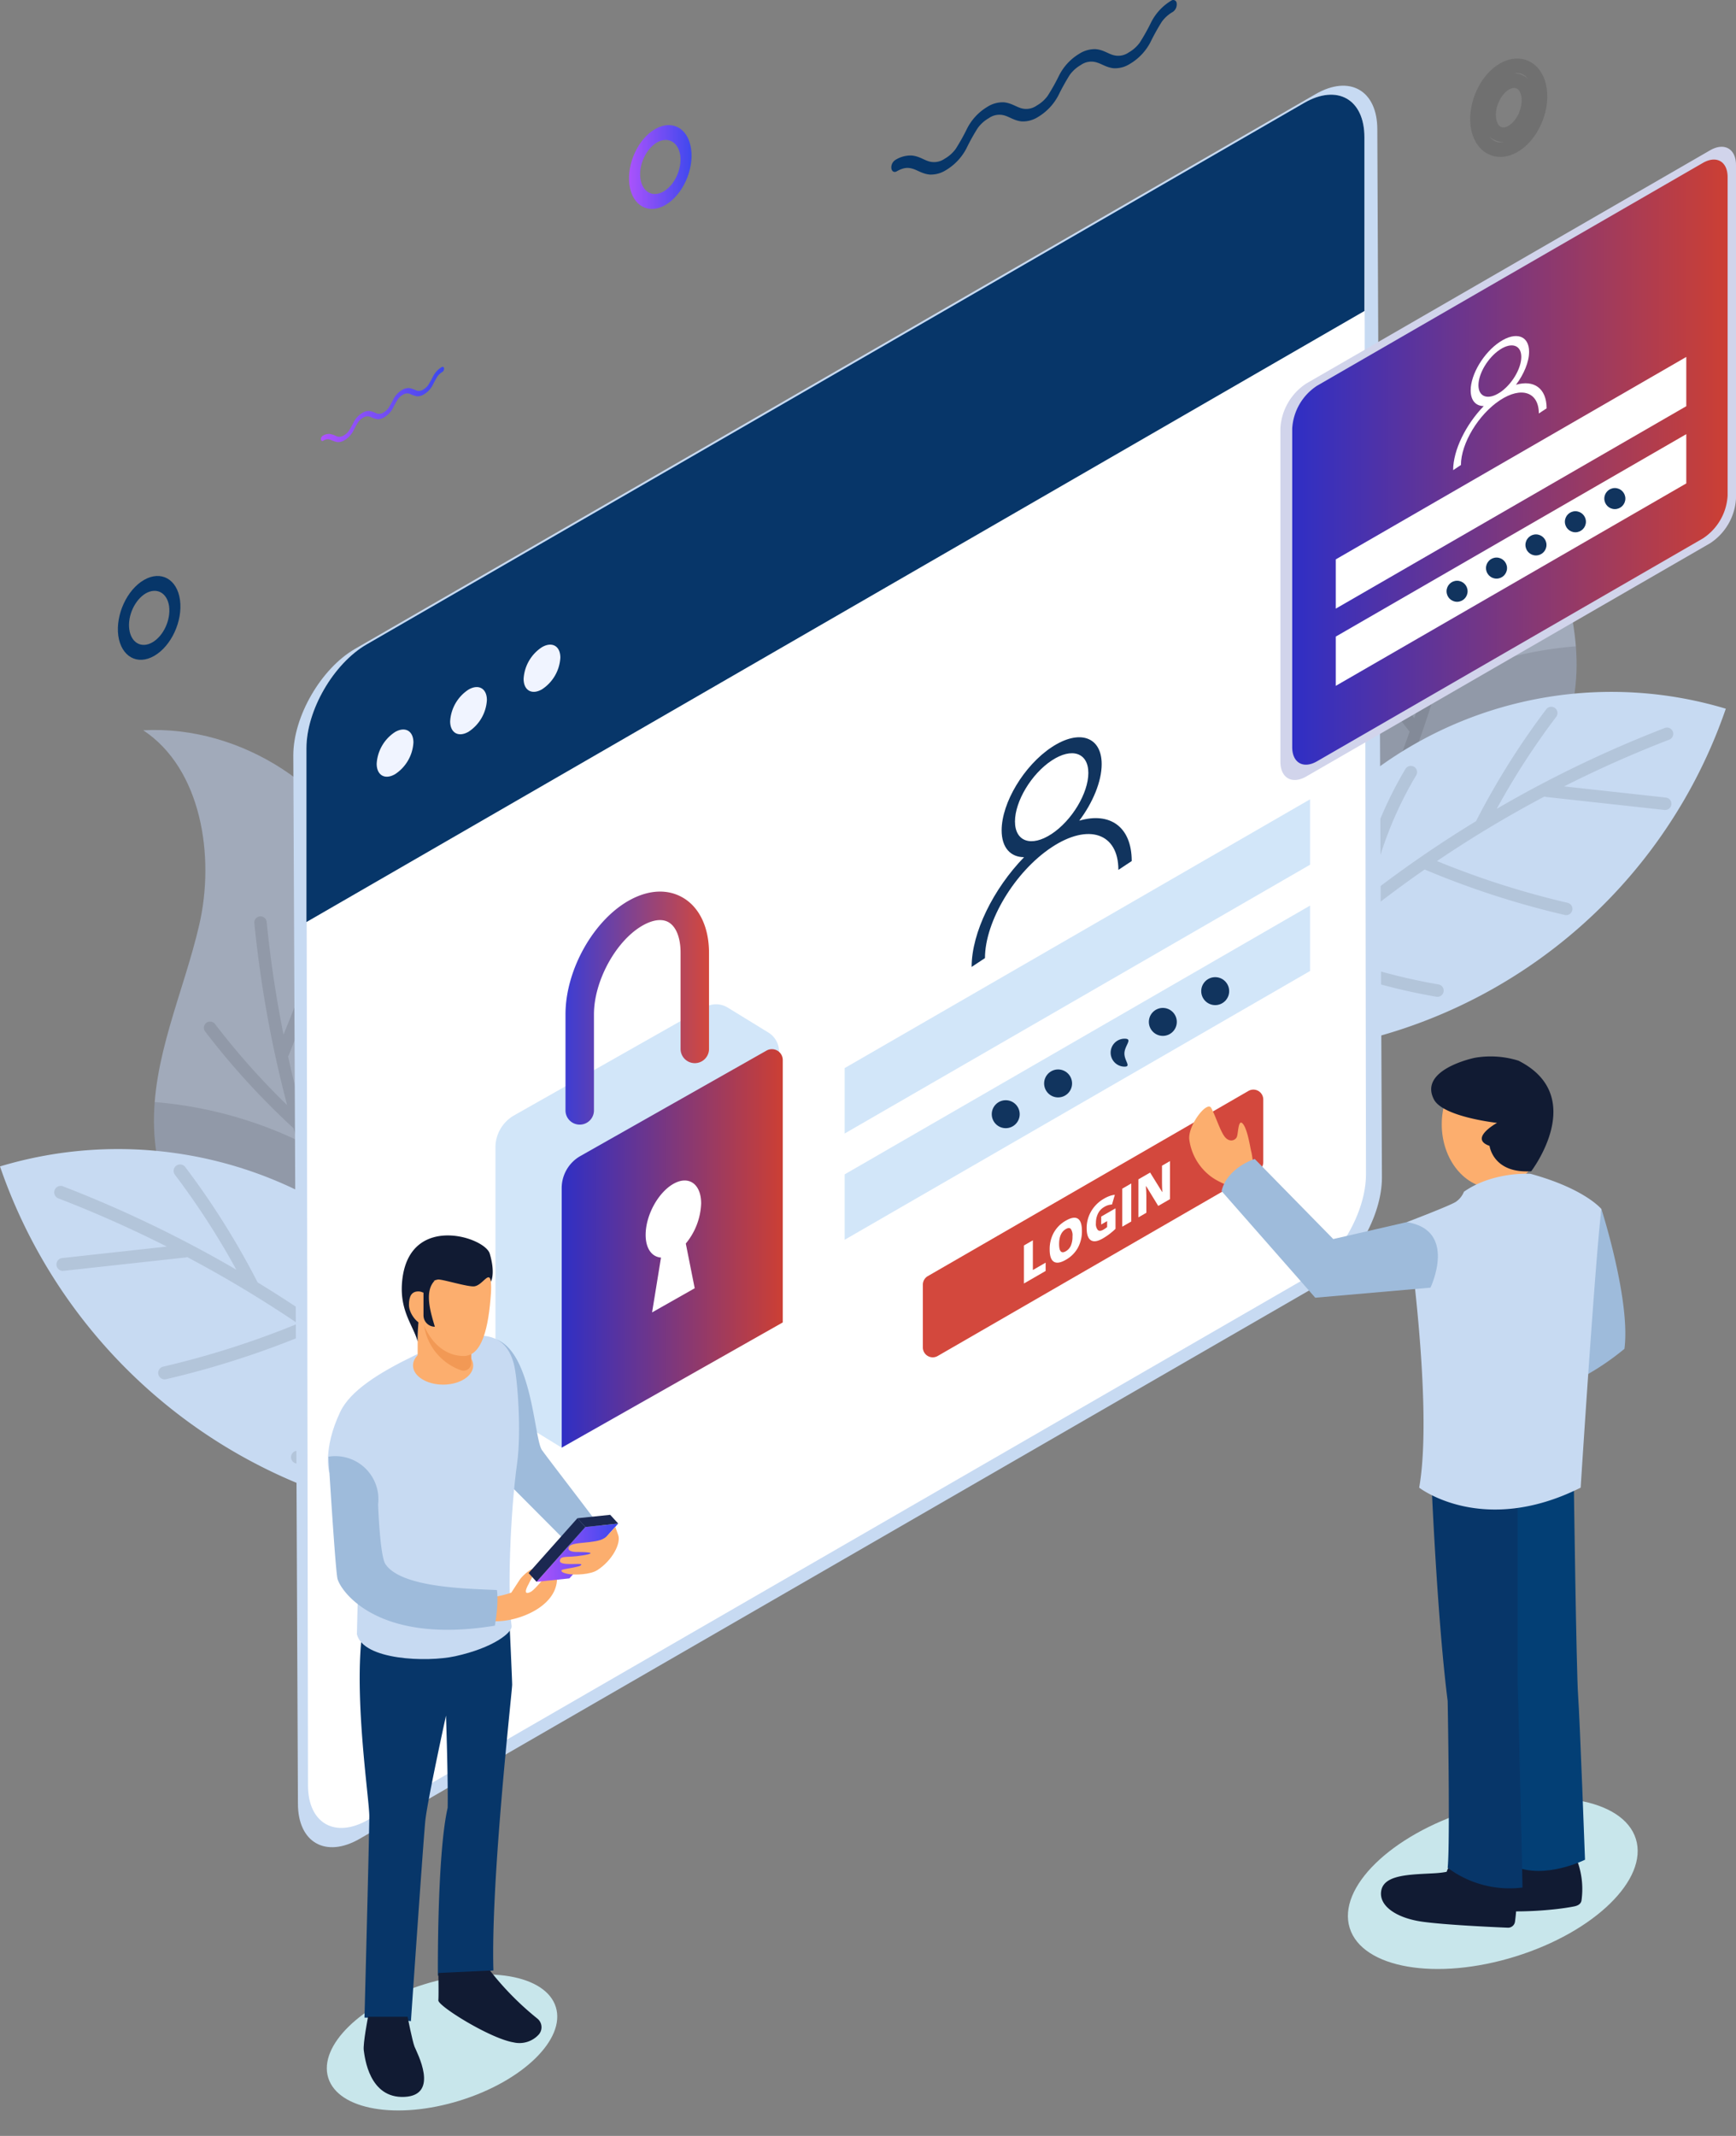 <svg xmlns="http://www.w3.org/2000/svg" xmlns:xlink="http://www.w3.org/1999/xlink" width="476.231" height="585.738" viewBox="0 0 476.231 585.738">
  <rect x="0" y="0" width="476.231" height="585.738" fill="#808080" stroke="none"/>
  <defs>
    <linearGradient id="linear-gradient" y1="0.5" x2="1" y2="0.5" gradientUnits="objectBoundingBox">
      <stop offset="0" stop-color="#2f2fc5"/>
      <stop offset="1" stop-color="#cc3f34"/>
    </linearGradient>
    <linearGradient id="linear-gradient-2" y1="0.5" x2="1" y2="0.5" gradientUnits="objectBoundingBox">
      <stop offset="0" stop-color="#3d3dd3"/>
      <stop offset="1" stop-color="#d3483d"/>
    </linearGradient>
    <linearGradient id="linear-gradient-4" y1="0.5" x2="1" y2="0.5" gradientUnits="objectBoundingBox">
      <stop offset="0" stop-color="#ae53fc"/>
      <stop offset="1" stop-color="#3b48ed"/>
    </linearGradient>
  </defs>
  <g id="Group_479" data-name="Group 479" transform="translate(-295.745 -438.518)">
    <g id="Group_447" data-name="Group 447" transform="translate(607.39 516.821)">
      <path id="Path_685" data-name="Path 685" d="M1109.181,839.14c-15.333-20.306-15.038-50.958.682-70.966,10.673-13.585,27.185-22.19,35.921-37.093,8.963-15.29,8.113-34.387,14.392-50.961,9.255-24.428,35.308-41.395,61.393-39.981-15.516,10.251-19.085,33.548-14.907,51.669s12.706,35.642,12.028,54.226c-.656,17.979-10.074,34.742-22.51,47.744s-27.789,22.773-42.98,32.412c-7.014,4.451-14.18,8.968-22.232,11.01S1114.187,845.77,1109.181,839.14Z" transform="translate(-1097.874 -640.057)" fill="#c7dafb" opacity="0.47"/>
      <path id="Path_686" data-name="Path 686" d="M1182.875,923.266a310.31,310.31,0,0,0,28.469-46.62,1.63,1.63,0,0,0,.261-.528q3.844-7.789,7.251-15.774a102.117,102.117,0,0,0,31.167-22.231,1.671,1.671,0,0,0-.057-2.329,1.647,1.647,0,0,0-2.329.057,98.889,98.889,0,0,1-26.881,19.934,310.739,310.739,0,0,0,11.026-31.979,1.646,1.646,0,0,0,.2-.155,200.43,200.43,0,0,0,23.294-25.536,1.647,1.647,0,0,0-2.617-2,197.2,197.2,0,0,1-19.215,21.608,310.268,310.268,0,0,0,8.726-48.434,1.647,1.647,0,1,0-3.278-.324q-1.5,15.159-4.488,30.037l-9.969-25.024a1.647,1.647,0,1,0-3.06,1.219l11.613,29.148a1.642,1.642,0,0,0,.22.378,307.4,307.4,0,0,1-8.846,31.865,224.574,224.574,0,0,1-19.805-30.287,1.647,1.647,0,1,0-2.895,1.574,227.9,227.9,0,0,0,21.423,32.446q-3.166,9.033-6.888,17.857a1.644,1.644,0,0,0-.316.749q-2.927,6.884-6.188,13.623a152.835,152.835,0,0,1-16.8-27.656,1.647,1.647,0,1,0-2.982,1.4,156.152,156.152,0,0,0,18.158,29.547,307.073,307.073,0,0,1-27.845,45.476,1.648,1.648,0,0,0,.156,2.141,1.564,1.564,0,0,0,.19.163A1.646,1.646,0,0,0,1182.875,923.266Z" transform="translate(-1148.033 -717.967)" opacity="0.1"/>
      <path id="Path_687" data-name="Path 687" d="M1249.964,901.747a61.233,61.233,0,0,0-.161-7.04,109.065,109.065,0,0,0-62.977,26.592c-23.229,20.306-37.17,46.049-37.806,76.127,4.12-.892,8.774-3.386,13.222-4.513,8.052-2.041,15.218-6.559,22.232-11.01,15.19-9.639,30.545-19.411,42.98-32.412S1249.307,919.726,1249.964,901.747Z" transform="translate(-1129.149 -795.77)" opacity="0.1"/>
      <g id="Group_446" data-name="Group 446" transform="translate(6.853 111.43)">
        <path id="Path_688" data-name="Path 688" d="M1152.931,1026.273a140.673,140.673,0,0,0,140.4-94.793,108.988,108.988,0,0,0-94.164,15.289C1171.8,966.05,1154.634,992.838,1152.931,1026.273Z" transform="translate(-1138.393 -926.862)" fill="#c7daf2"/>
        <path id="Path_689" data-name="Path 689" d="M1115.876,1045.293a322.568,322.568,0,0,1,38.815-41.44,1.686,1.686,0,0,1,.456-.408q6.738-6.009,13.793-11.636a106.149,106.149,0,0,1,13.633-37.384,1.737,1.737,0,0,1,2.349-.588,1.712,1.712,0,0,1,.588,2.349,102.792,102.792,0,0,0-12.521,32.454,323.016,323.016,0,0,1,28.981-19.909,1.727,1.727,0,0,1,.1-.248,208.32,208.32,0,0,1,19.126-30.413,1.712,1.712,0,1,1,2.73,2.067,204.96,204.96,0,0,0-16.322,25.238,322.56,322.56,0,0,1,46.1-22.165,1.712,1.712,0,0,1,1.234,3.195q-14.772,5.7-28.848,12.82l27.832,3.052a1.712,1.712,0,1,1-.374,3.4l-32.419-3.556a1.68,1.68,0,0,1-.439-.116,319.412,319.412,0,0,0-29.47,17.694,233.429,233.429,0,0,0,35.831,11.447,1.712,1.712,0,0,1-.774,3.336,236.821,236.821,0,0,1-38.442-12.469q-8.172,5.676-15.98,11.85a1.712,1.712,0,0,1-.662.523q-6.086,4.84-11.933,9.974a158.851,158.851,0,0,0,32.363,9.169,1.712,1.712,0,1,1-.577,3.375,162.279,162.279,0,0,1-34.633-10,319.186,319.186,0,0,0-37.841,40.5,1.712,1.712,0,0,1-2.187.437,1.646,1.646,0,0,1-.216-.145A1.712,1.712,0,0,1,1115.876,1045.293Z" transform="translate(-1115.512 -933.3)" opacity="0.1"/>
      </g>
    </g>
    <g id="Group_449" data-name="Group 449" transform="translate(295.745 638.704)">
      <path id="Path_690" data-name="Path 690" d="M512.794,1159.092c15.813-20.942,15.51-52.556-.7-73.191-11.008-14.01-28.037-22.885-37.048-38.257-9.244-15.77-8.367-35.465-14.843-52.559-9.545-25.194-36.415-42.693-63.318-41.235,16,10.573,19.684,34.6,15.374,53.289s-13.1,36.76-12.4,55.927c.677,18.543,10.39,35.832,23.215,49.241s28.661,23.487,44.328,33.428c7.234,4.591,14.625,9.25,22.929,11.355S507.631,1165.929,512.794,1159.092Z" transform="translate(-357.588 -953.766)" fill="#c7dafb" opacity="0.47"/>
      <path id="Path_691" data-name="Path 691" d="M514.664,1245.856a320.082,320.082,0,0,1-29.361-48.082,1.688,1.688,0,0,1-.27-.544q-3.964-8.033-7.479-16.269a105.325,105.325,0,0,1-32.145-22.928,1.723,1.723,0,0,1,.059-2.4,1.7,1.7,0,0,1,2.4.06,102,102,0,0,0,27.724,20.559,320.348,320.348,0,0,1-11.372-32.982,1.663,1.663,0,0,1-.211-.159,206.715,206.715,0,0,1-24.025-26.336,1.7,1.7,0,0,1,2.7-2.064,203.334,203.334,0,0,0,19.817,22.286,320.072,320.072,0,0,1-9-49.953,1.7,1.7,0,0,1,3.382-.335q1.547,15.635,4.628,30.979l10.282-25.808a1.7,1.7,0,0,1,3.157,1.258L462.976,1123.2a1.673,1.673,0,0,1-.227.389,317.056,317.056,0,0,0,9.124,32.864,231.654,231.654,0,0,0,20.426-31.237,1.7,1.7,0,0,1,2.986,1.623A235.034,235.034,0,0,1,473.19,1160.3q3.265,9.316,7.1,18.417a1.7,1.7,0,0,1,.326.772q3.019,7.1,6.381,14.051a157.619,157.619,0,0,0,17.33-28.523,1.7,1.7,0,1,1,3.076,1.445,160.987,160.987,0,0,1-18.728,30.473,316.732,316.732,0,0,0,28.718,46.9,1.7,1.7,0,0,1-.161,2.208,1.644,1.644,0,0,1-.2.169A1.7,1.7,0,0,1,514.664,1245.856Z" transform="translate(-383.732 -1034.119)" opacity="0.1"/>
      <path id="Path_692" data-name="Path 692" d="M404.464,1223.662a63.1,63.1,0,0,1,.166-7.26,112.481,112.481,0,0,1,64.952,27.425c23.957,20.943,38.336,47.493,38.991,78.514-4.249-.92-9.049-3.492-13.637-4.655-8.3-2.105-15.7-6.765-22.929-11.355-15.667-9.941-31.5-20.019-44.328-33.428S405.141,1242.2,404.464,1223.662Z" transform="translate(-362.2 -1114.362)" opacity="0.1"/>
      <g id="Group_448" data-name="Group 448" transform="translate(0 114.925)">
        <path id="Path_693" data-name="Path 693" d="M440.55,1352.093a145.083,145.083,0,0,1-144.805-97.765,112.4,112.4,0,0,1,97.117,15.768C421.09,1289.981,438.794,1317.609,440.55,1352.093Z" transform="translate(-295.745 -1249.565)" fill="#c7daf2"/>
        <path id="Path_694" data-name="Path 694" d="M478.57,1371.709a332.713,332.713,0,0,0-40.032-42.74,1.752,1.752,0,0,0-.47-.421q-6.949-6.2-14.225-12a109.472,109.472,0,0,0-14.061-38.557,1.791,1.791,0,0,0-2.423-.607,1.766,1.766,0,0,0-.606,2.423,106.01,106.01,0,0,1,12.914,33.472,333.037,333.037,0,0,0-29.89-20.533,1.777,1.777,0,0,0-.1-.256,214.867,214.867,0,0,0-19.726-31.367,1.766,1.766,0,0,0-2.816,2.132,211.4,211.4,0,0,1,16.834,26.029,332.686,332.686,0,0,0-47.549-22.86,1.766,1.766,0,0,0-1.272,3.3q15.235,5.883,29.752,13.222l-28.7,3.148a1.766,1.766,0,1,0,.385,3.511l33.435-3.667a1.734,1.734,0,0,0,.453-.119,329.42,329.42,0,0,1,30.394,18.248,240.737,240.737,0,0,1-36.954,11.806,1.766,1.766,0,0,0,.8,3.441,244.308,244.308,0,0,0,39.647-12.86q8.428,5.853,16.482,12.221a1.765,1.765,0,0,0,.683.54q6.276,4.992,12.308,10.287a163.875,163.875,0,0,1-33.378,9.456,1.766,1.766,0,1,0,.6,3.482,167.384,167.384,0,0,0,35.718-10.316,329.174,329.174,0,0,1,39.028,41.768,1.766,1.766,0,1,0,2.781-2.178Z" transform="translate(-319.146 -1256.204)" opacity="0.1"/>
      </g>
    </g>
    <g id="Group_451" data-name="Group 451" transform="translate(376.208 462.021)">
      <path id="Path_695" data-name="Path 695" d="M783.284,501.32,519.777,653.456c-9.313,5.377-16.932,18.517-16.932,29.2l1.268,287.464c0,10.686,7.619,15.029,16.932,9.652L784.552,827.639c9.313-5.377,16.931-18.516,16.931-29.2l-1.268-287.464C800.215,500.286,792.6,495.943,783.284,501.32Z" transform="translate(-502.845 -499.012)" fill="#c7daf2" fill-rule="evenodd"/>
      <path id="Path_696" data-name="Path 696" d="M785.818,507.613,528.636,656.1c-9.09,5.249-16.525,18.072-16.525,28.5L512.54,969c0,10.429,7.435,14.669,16.525,9.421L786.247,829.938c9.092-5.249,16.525-18.074,16.525-28.5l-.429-284.4C802.343,506.6,794.91,502.364,785.818,507.613Z" transform="translate(-508.511 -502.894)" fill="#fff" fill-rule="evenodd"/>
      <path id="Path_697" data-name="Path 697" d="M785.819,507.612,528.636,656.1c-9.09,5.249-16.525,18.072-16.525,28.5v47.647L802.343,564.679V517.032C802.343,506.6,794.91,502.364,785.819,507.612Z" transform="translate(-508.511 -502.893)" fill="#073669" fill-rule="evenodd"/>
      <g id="Group_450" data-name="Group 450" transform="translate(22.871 153.282)">
        <path id="Path_698" data-name="Path 698" d="M670.5,905.787a11.128,11.128,0,0,0,5.04-8.69c0-3.184-2.264-4.475-5.04-2.872a11.131,11.131,0,0,0-5.039,8.691C665.465,906.1,667.729,907.39,670.5,905.787Z" transform="translate(-625.154 -893.536)" fill="#f0f4ff" fill-rule="evenodd"/>
        <path id="Path_699" data-name="Path 699" d="M618.628,935.739a11.128,11.128,0,0,0,5.039-8.689c0-3.184-2.264-4.475-5.039-2.873a11.13,11.13,0,0,0-5.039,8.691C613.589,936.052,615.853,937.342,618.628,935.739Z" transform="translate(-593.433 -911.852)" fill="#f0f4ff" fill-rule="evenodd"/>
        <path id="Path_700" data-name="Path 700" d="M566.751,965.689A11.131,11.131,0,0,0,571.79,957c0-3.184-2.265-4.474-5.039-2.873a11.132,11.132,0,0,0-5.04,8.692C561.711,966,563.975,967.292,566.751,965.689Z" transform="translate(-561.711 -930.165)" fill="#f0f4ff" fill-rule="evenodd"/>
      </g>
    </g>
    <g id="Group_455" data-name="Group 455" transform="translate(431.658 683.021)">
      <g id="Group_452" data-name="Group 452" transform="translate(0 30.913)">
        <path id="Path_701" data-name="Path 701" d="M645.565,1257.827l18.173,11.152,42.476-45.5,16.942-61.45a6.159,6.159,0,0,0-2.716-6.887l-11.151-6.844a6.118,6.118,0,0,0-6.214-.109L650.7,1177.851a10.125,10.125,0,0,0-5.136,8.811Z" transform="translate(-645.565 -1147.399)" fill="#d2e6f9"/>
      </g>
      <g id="Group_453" data-name="Group 453" transform="translate(18.173 43.213)">
        <path id="Path_702" data-name="Path 702" d="M692.339,1288.337l60.649-34.344v-71.948a2.984,2.984,0,0,0-4.454-2.6l-51.059,28.913a10.126,10.126,0,0,0-5.136,8.811Z" transform="translate(-692.339 -1179.057)" fill="url(#linear-gradient)"/>
        <path id="Path_703" data-name="Path 703" d="M751.618,1286.669c0-5.343,3.409-11.6,7.613-13.986s7.614.02,7.614,5.363a18.247,18.247,0,0,1-4.211,11l2.443,12.266-11.691,6.62,2.443-15.033C753.341,1292.712,751.618,1290.449,751.618,1286.669Z" transform="translate(-728.587 -1235.744)" fill="#fff"/>
      </g>
      <g id="Group_454" data-name="Group 454" transform="translate(19.223 0)">
        <path id="Path_704" data-name="Path 704" d="M698.943,1131.742a3.9,3.9,0,0,0,3.9-3.9v-26.358c0-9.335,6.282-20.58,13.72-24.551,2.7-1.442,5.109-1.675,6.806-.658,2.056,1.235,3.238,4.277,3.238,8.35v26.358a3.9,3.9,0,1,0,7.8,0v-26.358c0-6.881-2.561-12.364-7.026-15.041-4.135-2.486-9.287-2.317-14.5.464-10.009,5.346-17.846,19.154-17.846,31.435v26.358A3.9,3.9,0,0,0,698.943,1131.742Z" transform="translate(-695.042 -1067.833)" fill="url(#linear-gradient-2)"/>
      </g>
    </g>
    <path id="Path_705" data-name="Path 705" d="M1011.311,981.777c3.7-4.909,6.154-10.733,6.154-15.5,0-7.567-6.155-9.653-13.722-4.65s-13.722,15.228-13.722,22.795c0,4.77,2.45,7.356,6.154,7.367-8.382,8.635-14.387,20.651-14.387,30.094l3.659-2.419c0-10.089,8.208-23.722,18.3-30.393s18.3-3.889,18.3,6.2l3.659-2.42C1025.7,983.405,1019.694,979.329,1011.311,981.777Zm-7.568,3.631c-5.549,3.668-10.063,2.139-10.063-3.41s4.514-13.047,10.063-16.716,10.063-2.139,10.063,3.41S1009.292,981.74,1003.743,985.409Z" transform="translate(-419.499 -318.202)" fill="#11345e"/>
    <g id="Group_456" data-name="Group 456" transform="translate(527.457 657.716)">
      <path id="Path_706" data-name="Path 706" d="M1019.809,1020.64l-127.673,73.712v-17.939l127.673-73.712Z" transform="translate(-892.137 -1002.701)" fill="#d2e6f9"/>
    </g>
    <g id="Group_459" data-name="Group 459" transform="translate(527.457 686.86)">
      <path id="Path_707" data-name="Path 707" d="M1019.809,1095.653l-127.673,73.712v-17.939l127.673-73.712Z" transform="translate(-892.137 -1077.714)" fill="#d2e6f9"/>
      <g id="Group_458" data-name="Group 458" transform="translate(40.354 19.629)">
        <g id="Group_457" data-name="Group 457">
          <circle id="Ellipse_52" data-name="Ellipse 52" cx="3.833" cy="3.833" r="3.833" transform="translate(0 33.748)" fill="#11345e"/>
          <circle id="Ellipse_53" data-name="Ellipse 53" cx="3.833" cy="3.833" r="3.833" transform="translate(14.366 25.311)" fill="#11345e"/>
          <path id="Path_708" data-name="Path 708" d="M1083.731,1175.637c-.076,2.116,2.033,3.77-.083,3.694a3.833,3.833,0,0,1,.274-7.662C1086.038,1171.745,1083.807,1173.521,1083.731,1175.637Z" transform="translate(-1047.336 -1154.793)" fill="#11345e"/>
          <circle id="Ellipse_54" data-name="Ellipse 54" cx="3.833" cy="3.833" r="3.833" transform="translate(43.097 8.437)" fill="#11345e"/>
          <circle id="Ellipse_55" data-name="Ellipse 55" cx="3.833" cy="3.833" r="3.833" transform="translate(57.463)" fill="#11345e"/>
        </g>
      </g>
    </g>
    <g id="Group_461" data-name="Group 461" transform="translate(548.909 737.325)">
      <path id="Path_709" data-name="Path 709" d="M1039.378,1229.873l-87.962,50.785a2.71,2.71,0,0,1-4.065-2.347V1261.1a2.71,2.71,0,0,1,1.355-2.347l87.962-50.785a2.71,2.71,0,0,1,4.066,2.348v17.208A2.71,2.71,0,0,1,1039.378,1229.873Z" transform="translate(-947.351 -1207.602)" fill="#d3483d"/>
      <g id="Group_460" data-name="Group 460" transform="translate(27.719 19.607)">
        <path id="Path_710" data-name="Path 710" d="M1018.7,1325.815v-10.431l2.456-1.418v8.155l3.5-2.021v2.276Z" transform="translate(-1018.695 -1292.249)" fill="#fff"/>
        <path id="Path_711" data-name="Path 711" d="M1045.747,1301.658a9.4,9.4,0,0,1-1.125,4.652,8.583,8.583,0,0,1-3.3,3.272q-2.139,1.235-3.28.517t-1.141-3.351a9.327,9.327,0,0,1,1.135-4.633,8.615,8.615,0,0,1,3.3-3.278q2.17-1.253,3.289-.536T1045.747,1301.658Zm-6.255,3.611q0,3.025,1.834,1.966a3.3,3.3,0,0,0,1.383-1.534,6.208,6.208,0,0,0,.451-2.551,3.141,3.141,0,0,0-.457-2.044q-.457-.482-1.364.042Q1039.493,1302.216,1039.492,1305.27Z" transform="translate(-1029.831 -1282.511)" fill="#fff"/>
        <path id="Path_712" data-name="Path 712" d="M1067.009,1287.827l3.923-2.265v5.622a17.816,17.816,0,0,1-3.513,2.656q-2.1,1.213-3.248.478t-1.147-3.327a9.008,9.008,0,0,1,1.256-4.656,9.52,9.52,0,0,1,3.519-3.437,8.951,8.951,0,0,1,1.62-.75,5.576,5.576,0,0,1,1.327-.295l-.777,2.66a4.486,4.486,0,0,0-2.157.689,4.21,4.21,0,0,0-1.663,1.763,5.675,5.675,0,0,0-.587,2.633,2.548,2.548,0,0,0,.531,1.922q.532.46,1.533-.117a7,7,0,0,0,1.007-.7v-1.634l-1.622.936Z" transform="translate(-1045.801 -1272.612)" fill="#fff"/>
        <path id="Path_713" data-name="Path 713" d="M1088.147,1285.706v-10.43l2.468-1.425v10.43Z" transform="translate(-1061.163 -1267.719)" fill="#fff"/>
        <path id="Path_714" data-name="Path 714" d="M1108.212,1268.5l-3.221,1.859-3.32-5.432-.056.033q.118,1.665.118,2.578v4.7l-2.176,1.256v-10.43l3.208-1.853,3.308,5.339.037-.021q-.087-1.527-.087-2.483v-4.716l2.189-1.264Z" transform="translate(-1068.14 -1258.069)" fill="#fff"/>
      </g>
    </g>
    <g id="Group_467" data-name="Group 467" transform="translate(646.99 478.771)">
      <g id="Group_462" data-name="Group 462" transform="translate(0)">
        <path id="Path_715" data-name="Path 715" d="M1317.667,543.093l-110.753,63.943a15.739,15.739,0,0,0-7.117,12.275v91.433c0,4.491,3.2,6.317,7.117,4.057l110.753-63.943a15.739,15.739,0,0,0,7.116-12.275V547.15C1324.783,542.659,1321.581,540.833,1317.667,543.093Z" transform="translate(-1199.797 -542.123)" fill="#d1d4eb" fill-rule="evenodd"/>
        <path id="Path_716" data-name="Path 716" d="M1320.786,552.078l-105.84,61.106a15.041,15.041,0,0,0-6.8,11.73v87.376c0,4.292,3.06,6.037,6.8,3.877l105.84-61.107a15.041,15.041,0,0,0,6.8-11.73V555.956C1327.587,551.663,1324.526,549.919,1320.786,552.078Z" transform="translate(-1204.902 -547.644)" fill-rule="evenodd" fill="url(#linear-gradient)"/>
      </g>
      <path id="Path_717" data-name="Path 717" d="M1339.012,689.077c2.163-2.867,3.594-6.268,3.594-9.054,0-4.419-3.595-5.637-8.013-2.715s-8.014,8.892-8.014,13.311c0,2.786,1.431,4.3,3.594,4.3-4.9,5.043-8.4,12.06-8.4,17.574l2.137-1.413c0-5.892,4.793-13.853,10.685-17.748s10.684-2.271,10.684,3.621l2.137-1.413C1347.414,690.027,1343.907,687.647,1339.012,689.077Zm-4.42,2.12c-3.24,2.142-5.877,1.249-5.877-1.991s2.636-7.619,5.877-9.762,5.876-1.249,5.876,1.992S1337.833,689.055,1334.593,691.2Z" transform="translate(-1274.381 -623.813)" fill="#fff"/>
      <g id="Group_463" data-name="Group 463" transform="translate(15.19 57.632)">
        <path id="Path_718" data-name="Path 718" d="M1335.052,703.97l-96.157,55.516V745.975l96.157-55.516Z" transform="translate(-1238.894 -690.459)" fill="#fff"/>
      </g>
      <g id="Group_466" data-name="Group 466" transform="translate(15.19 78.805)">
        <path id="Path_719" data-name="Path 719" d="M1335.052,758.466l-96.157,55.517V800.472l96.157-55.516Z" transform="translate(-1238.894 -744.955)" fill="#fff"/>
        <g id="Group_465" data-name="Group 465" transform="translate(30.393 14.783)">
          <g id="Group_464" data-name="Group 464">
            <circle id="Ellipse_56" data-name="Ellipse 56" cx="2.887" cy="2.887" r="2.887" transform="translate(0 25.418)" fill="#11345e"/>
            <circle id="Ellipse_57" data-name="Ellipse 57" cx="2.887" cy="2.887" r="2.887" transform="translate(10.82 19.063)" fill="#11345e"/>
            <circle id="Ellipse_58" data-name="Ellipse 58" cx="2.887" cy="2.887" r="2.887" transform="translate(21.639 12.709)" fill="#11345e"/>
            <circle id="Ellipse_59" data-name="Ellipse 59" cx="2.887" cy="2.887" r="2.887" transform="translate(32.459 6.354)" fill="#11345e"/>
            <circle id="Ellipse_60" data-name="Ellipse 60" cx="2.887" cy="2.887" r="2.887" transform="translate(43.278)" fill="#11345e"/>
          </g>
        </g>
      </g>
    </g>
    <ellipse id="Ellipse_61" data-name="Ellipse 61" cx="32.69" cy="16.673" rx="32.69" ry="16.673" transform="translate(380.84 992.414) rotate(-17.277)" fill="#c8e6eb"/>
    <ellipse id="Ellipse_62" data-name="Ellipse 62" cx="41.106" cy="20.966" rx="41.106" ry="20.966" transform="translate(659.778 947.219) rotate(-17.277)" fill="#c8e6eb"/>
    <g id="Group_470" data-name="Group 470" transform="translate(385.713 777.317)">
      <path id="Path_720" data-name="Path 720" d="M646.606,1384.042c9.782,4.015,10.2,27.363,12.377,30.338,3.412,4.672,17.243,22.419,18.924,25.275s-4.7,7.449-6.721,5.405c-1.6-1.627-15.263-15.345-20.781-20.885a8.35,8.35,0,0,1-2.427-5.564Z" transform="translate(-600.256 -1355.484)" fill="#9ebbdb"/>
      <g id="Group_468" data-name="Group 468" transform="translate(0 0)">
        <path id="Path_721" data-name="Path 721" d="M551.03,1685.289s1.32-49.985,1.32-55.307-5.6-41.009-.472-57.362l38.9,3.612s.761,16.5.762,17.744c0,1.935-5.891,53.388-5.141,78.39l-15.231,1.44s-.281-33.145,2.679-46.059c.147-7.778-.454-25.279-.454-25.279s-5.136,23.436-5.682,28.894-3.941,54.906-3.941,54.906A124.515,124.515,0,0,0,551.03,1685.289Z" transform="translate(-541.01 -1470.794)" fill="#073669"/>
        <path id="Path_722" data-name="Path 722" d="M527.633,1418.738s-1.791-6.386,3.041-16.574c2.769-5.838,10.635-10.729,20.1-15.33,18.043-8.774,25.088-6.544,27.477,1.976,1.113,3.968,2.124,19.029.958,27.355-1.909,13.631-2.7,36.2-1.524,44.729.234,1.7-4.877,5.957-15.494,8.278-7.7,1.682-25.222,1.089-26.942-6.035l1.008-41.432Z" transform="translate(-527.309 -1353.771)" fill="#c7daf2"/>
        <path id="Path_723" data-name="Path 723" d="M603.874,1394.053c0,2.9-3.7,5.254-8.255,5.254s-8.255-2.353-8.255-5.254,3.7-5.254,8.255-5.254S603.874,1391.151,603.874,1394.053Z" transform="translate(-564.031 -1358.392)" fill="#fcae6e"/>
        <path id="Rectangle_283" data-name="Rectangle 283" d="M0,0H14.674a0,0,0,0,1,0,0V14.938a.852.852,0,0,1-.852.852H1.639A1.639,1.639,0,0,1,0,14.15V0A0,0,0,0,1,0,0Z" transform="translate(24.606 22.127)" fill="#fcae6e"/>
        <path id="Path_724" data-name="Path 724" d="M594.765,1367.489a15.408,15.408,0,0,0,10.327,14.857h0a2.076,2.076,0,0,0,2.744-1.966v-12.891Z" transform="translate(-568.557 -1345.362)" fill="#f29955"/>
        <path id="Path_725" data-name="Path 725" d="M610.749,1327.011c-.645,9.728-2.484,17.323-7.473,17.323-7.4,0-12.635-7.779-12.635-17.529s.425-15.066,7.828-15.066S611.382,1317.459,610.749,1327.011Z" transform="translate(-566.034 -1311.272)" fill="#fcae6e"/>
        <path id="Path_726" data-name="Path 726" d="M583.778,1339.623a56.083,56.083,0,0,1,1.09-11.283c.717-3.694,1.265-5,4.434-5.706.937-.209,8.22,2.077,10.006,1.86,2.3-.279,4.093-4.469,4.567-1.271,0,0,1.3-2.2-.313-7.68-1.338-4.539-21.413-10.953-23.905,6.431C578.391,1330.8,582.5,1334.979,583.778,1339.623Z" transform="translate(-559.172 -1310.537)" fill="#111b33"/>
        <path id="Path_727" data-name="Path 727" d="M590.464,1354.369c0,2.388.11,4.768-1.754,4.768s-4.212-3-4.212-5.39.727-3.7,2.591-3.7S590.464,1351.98,590.464,1354.369Z" transform="translate(-562.279 -1334.695)" fill="#fcae6e"/>
        <path id="Path_728" data-name="Path 728" d="M639.586,1560.26l-.185,0c-4.523-.125-5.284-5.721-.847-6.607a26.822,26.822,0,0,0,5.257-1.235l2.358-3.612c.511-.784,3.17-3.363,3.939-2.83.624.432-1.28,3.388-1.543,4.1,0,0-2,3.368.5,2.161,2.162-1.043,7.582-10.049,7.284-3.371C656.015,1556.345,645.8,1560.32,639.586,1560.26Z" transform="translate(-593.52 -1454.456)" fill="#fcae6e"/>
        <path id="Path_729" data-name="Path 729" d="M527.637,1466.471s1.856,30.44,2.471,33.392,10.429,18.332,43.18,12.944c0,0,1.124-5.869.571-9.761-6.422-.389-26.184-.349-30.609-7.17-1.5-2.318-1.987-16.341-1.987-16.341a11.81,11.81,0,0,0-13.625-13.064Z" transform="translate(-527.509 -1405.791)" fill="#9ebbdb"/>
      </g>
      <path id="Path_730" data-name="Path 730" d="M605.254,1830.077s.119,5.951,0,7.5,14.172,10.45,20.6,11.521a7.153,7.153,0,0,0,7-2.208,3.051,3.051,0,0,0-.472-4.34,80.444,80.444,0,0,1-12.97-13.143Z" transform="translate(-574.97 -1627.813)" fill="#111b33"/>
      <path id="Path_731" data-name="Path 731" d="M553.724,1862.015s-1.45,7.458-1.178,9.244,1.416,13.21,11.175,12.734,3.332-12.258,2.737-13.805-1.9-8.172-1.9-8.172Z" transform="translate(-542.72 -1647.754)" fill="#111b33"/>
      <path id="Path_732" data-name="Path 732" d="M628.03,1382.876a2.278,2.278,0,0,1,.661-2.333c.573-.558,1.671-.867,2.029-.151s-.521,2.292-1.013,2.614S628.113,1383.314,628.03,1382.876Z" transform="translate(-588.848 -1352.996)" fill="#fcae6e"/>
      <g id="Group_469" data-name="Group 469" transform="translate(55.044 76.616)">
        <path id="Path_733" data-name="Path 733" d="M674.611,1529.886l9.009-.938L697,1513.913l-9.009.938Z" transform="translate(-672.425 -1511.513)" fill="url(#linear-gradient-4)"/>
        <path id="Path_734" data-name="Path 734" d="M671.17,1527.584l-2.187-2.4,13.381-15.034,2.187,2.4Z" transform="translate(-668.983 -1509.212)" fill="#1b2851"/>
        <path id="Path_735" data-name="Path 735" d="M714.62,1510.136l-2.186-2.4-9.009.938,2.187,2.4Z" transform="translate(-690.044 -1507.736)" fill="#1b2851"/>
      </g>
      <path id="Path_736" data-name="Path 736" d="M704.259,1518.484c-1.212,1.362-2.66,1.619-5.166,1.936-2.62.331-5.19.307-5.615,1.438-.483,1.283,2.113,1.272,2.113,1.272s4.086-.014,3.886.358-3.83.848-5.083.906c-2.266.1-3.226.037-3.328,1.114-.154,1.61,6.062.5,5.952,1.112s-4.989,1.143-5.39,1.419-.043.829,1.8,1.136c1.782.3,5.981.165,7.892-1.06,4.163-2.667,6.549-7.387,5.744-9.631l-.8-2.245Z" transform="translate(-627.441 -1436.32)" fill="#fcae6e"/>
      <path id="Path_737" data-name="Path 737" d="M597.879,1355.027h0c-1.091-3.718-3.043-9.684,0-12.671h-3.114v9.558A3.114,3.114,0,0,0,597.879,1355.027Z" transform="translate(-568.557 -1329.994)" fill="#111b33"/>
    </g>
    <g id="Group_471" data-name="Group 471" transform="translate(621.974 728.231)">
      <path id="Path_738" data-name="Path 738" d="M1153.168,1236.949s-.4-3.731-.718-4.956-1-6.065-2.283-7.657-1.288,2.332-1.642,3.434-2.056,1.717-3.344.109-2.575-5.875-3.741-7.944-6.658,5.08-5.969,8.919a15.126,15.126,0,0,0,5.121,9.269c2.77,2.43,6.129,3.044,7.194,4.262Z" transform="translate(-1135.411 -1205.823)" fill="#fcae6e"/>
      <path id="Path_739" data-name="Path 739" d="M1337.405,1743.144s.509,1.517-6.034,1.874-13.5.357-14.391,4.638,5.138,9.3,12.275,10.281c6.146.844,16.759.207,22.753-.983,1-.2,1.862-.664,2-1.677a22.426,22.426,0,0,0-.853-9.9C1351.237,1741.606,1337.405,1743.144,1337.405,1743.144Z" transform="translate(-1246.383 -1525.866)" fill="#111b33"/>
      <path id="Path_740" data-name="Path 740" d="M1291.345,1755.885s.509,1.515-6.034,1.872-13.5.357-14.391,4.639,4.192,7.671,11.327,8.652c6.149.846,18.451,1.425,23.34,1.627a1.907,1.907,0,0,0,2-1.677,49.5,49.5,0,0,0,.349-9.849C1307.49,1755.082,1291.345,1755.885,1291.345,1755.885Z" transform="translate(-1218.21 -1533.749)" fill="#111b33"/>
      <path id="Path_741" data-name="Path 741" d="M1373.388,1483.075s.709,52.6,1.183,58.994,1.9,45.172,1.9,45.172-10.99,5.535-19.519,1.742L1352.065,1489Z" transform="translate(-1267.89 -1366.953)" fill="#033f75"/>
      <path id="Path_742" data-name="Path 742" d="M1330.145,1488.256v52.676c.474,15.4,1.343,55.8,1.343,55.8a28.378,28.378,0,0,1-20.533-5.412c.711-6.87,0-45.726,0-45.726-2.573-20.16-4.113-52.553-4.379-58.51-.03-.623-.043-.956-.043-.956Z" transform="translate(-1240.048 -1368.818)" fill="#073669"/>
      <path id="Path_743" data-name="Path 743" d="M1414.528,1291.9s8.055,25.074,6.316,38.341a70.829,70.829,0,0,1-13.9,9Z" transform="translate(-1301.449 -1250.056)" fill="#9ebbdb"/>
      <path id="Path_744" data-name="Path 744" d="M1313.727,1204.693c.025,9.65,6.391,17.456,14.219,17.436s14.154-7.861,14.131-17.511-6.393-17.455-14.221-17.435S1313.7,1195.043,1313.727,1204.693Z" transform="translate(-1244.447 -1186.022)" fill="#fcae6e"/>
      <path id="Path_745" data-name="Path 745" d="M1322.985,1266.99s-10.229-.7-18.256,4.912a6.123,6.123,0,0,1-2.2,2.758c-1.6,1.07-13.48,5.586-13.48,5.586s7.424,50.069,3.4,72.813c0,0,17.3,13.5,44.3,0,0,0,3.948-62.033,5.687-76.407C1342.437,1276.652,1337.935,1271.085,1322.985,1266.99Z" transform="translate(-1229.358 -1234.806)" fill="#c7daf2"/>
      <path id="Path_746" data-name="Path 746" d="M1209.077,1273.878l-20.173,4.638-21.547-21.967s-7.564,2.335-9.093,8.809l25.7,29.246,31.607-2.759S1223.133,1276.091,1209.077,1273.878Z" transform="translate(-1149.384 -1228.438)" fill="#9ebbdb"/>
      <path id="Path_747" data-name="Path 747" d="M1318.2,1184.571s-15.471,3.167-11.179,11.416c2.5,4.815,17.314,6.428,17.314,6.428s-7.845,4.3-2.053,6.305c0,0,.921,7.631,11.424,6.965,0,0,15.8-20.582-3.5-30.33A25.552,25.552,0,0,0,1318.2,1184.571Z" transform="translate(-1239.886 -1184.195)" fill="#111b33"/>
    </g>
    <g id="Group_472" data-name="Group 472" transform="translate(468.296 472.823)">
      <path id="Path_748" data-name="Path 748" d="M756.909,533.4c.787,5.758-2.376,12.618-7.059,15.321-4.658,2.693-9.065.2-9.872-5.544-.754-5.733,2.38-12.577,7.042-15.262C751.7,525.2,756.131,527.681,756.909,533.4Zm-7.565,11.614c3.043-1.755,5.057-6.137,4.579-9.884-.531-3.69-3.36-5.263-6.4-3.55-2.986,1.763-5.033,6.153-4.526,9.86.506,3.74,3.361,5.3,6.351,3.575" transform="translate(-739.867 -526.812)" fill="url(#linear-gradient-4)"/>
    </g>
    <g id="Group_474" data-name="Group 474" transform="translate(328.079 596.47)">
      <g id="Group_473" data-name="Group 473">
        <path id="Path_749" data-name="Path 749" d="M396.011,851.648c.786,5.757-2.377,12.618-7.059,15.32-4.658,2.693-9.064.2-9.872-5.543-.754-5.733,2.38-12.578,7.042-15.263C390.8,843.452,395.233,845.932,396.011,851.648Zm-7.565,11.614c3.043-1.755,5.057-6.137,4.579-9.884-.531-3.69-3.361-5.263-6.4-3.55-2.986,1.763-5.033,6.153-4.526,9.859.507,3.739,3.361,5.3,6.351,3.575" transform="translate(-378.969 -845.063)" fill="#073669"/>
      </g>
    </g>
    <g id="Group_475" data-name="Group 475" transform="translate(701.048 456.565)">
      <path id="Path_750" data-name="Path 750" d="M1355.978,491.553c.786,5.758-2.377,12.618-7.059,15.32-4.658,2.693-9.064.2-9.872-5.543-.754-5.733,2.38-12.578,7.042-15.263C1350.767,483.357,1355.2,485.837,1355.978,491.553Zm-7.565,11.614c3.043-1.755,5.057-6.136,4.58-9.884-.531-3.69-3.361-5.263-6.4-3.55-2.986,1.763-5.033,6.153-4.526,9.86.506,3.74,3.361,5.3,6.351,3.575" transform="translate(-1338.935 -484.968)" fill="none" stroke="#707070" stroke-width="4"/>
    </g>
    <g id="Group_476" data-name="Group 476" transform="translate(383.783 539.113)">
      <path id="Path_751" data-name="Path 751" d="M533.707,710.074a6.351,6.351,0,0,0-2.392,2.558,24.423,24.423,0,0,1-1.346,2.408,4.114,4.114,0,0,1-1.307,1.169,2.185,2.185,0,0,1-1.984.281,6.927,6.927,0,0,0-1.933-.657,3.386,3.386,0,0,0-1.948.54,1.056,1.056,0,0,0-.448.971c.051.373.336.532.631.362a2.163,2.163,0,0,1,1.984-.278,7.171,7.171,0,0,0,1.933.657,3.308,3.308,0,0,0,1.891-.511,6.461,6.461,0,0,0,2.449-2.591,23.825,23.825,0,0,1,1.337-2.4,4.181,4.181,0,0,1,1.315-1.174,2.158,2.158,0,0,1,1.975-.272,7.4,7.4,0,0,0,1.924.663,3.332,3.332,0,0,0,1.891-.511,6.453,6.453,0,0,0,2.447-2.591,26.346,26.346,0,0,1,1.337-2.405,4.239,4.239,0,0,1,1.316-1.174,2.145,2.145,0,0,1,1.966-.266,7.707,7.707,0,0,0,1.933.657,3.279,3.279,0,0,0,1.89-.511,6.41,6.41,0,0,0,2.449-2.591,25.977,25.977,0,0,1,1.337-2.4,4.2,4.2,0,0,1,1.307-1.168,1.052,1.052,0,0,0,.454-.989.406.406,0,0,0-.636-.344,6.312,6.312,0,0,0-2.381,2.555,24.163,24.163,0,0,1-1.348,2.408,4.141,4.141,0,0,1-1.306,1.168,2.168,2.168,0,0,1-1.975.272,7.026,7.026,0,0,0-1.934-.657,3.383,3.383,0,0,0-1.939.538,6.327,6.327,0,0,0-2.391,2.558,24.093,24.093,0,0,1-1.347,2.408,4.1,4.1,0,0,1-1.306,1.168,2.149,2.149,0,0,1-1.975.272,7.128,7.128,0,0,0-1.933-.657A3.4,3.4,0,0,0,533.707,710.074Z" transform="translate(-522.341 -697.433)" fill="url(#linear-gradient-4)"/>
    </g>
    <g id="Group_478" data-name="Group 478" transform="translate(540.251 438.518)">
      <g id="Group_477" data-name="Group 477" transform="translate(0)">
        <path id="Path_752" data-name="Path 752" d="M951.414,467.82a14.722,14.722,0,0,0-5.544,5.929,56.619,56.619,0,0,1-3.12,5.582,9.529,9.529,0,0,1-3.03,2.708,5.062,5.062,0,0,1-4.6.651c-1.281-.436-2.577-1.365-4.481-1.524a7.849,7.849,0,0,0-4.515,1.254,2.444,2.444,0,0,0-1.039,2.251c.118.866.779,1.233,1.462.838,2.1-1.191,3.3-1.06,4.6-.644,1.277.429,2.58,1.357,4.481,1.524a7.663,7.663,0,0,0,4.384-1.184,14.976,14.976,0,0,0,5.676-6.005,54.987,54.987,0,0,1,3.1-5.568,9.674,9.674,0,0,1,3.048-2.722,5,5,0,0,1,4.578-.63c1.281.429,2.576,1.357,4.46,1.537a7.722,7.722,0,0,0,4.384-1.184,14.952,14.952,0,0,0,5.672-6.005,61.35,61.35,0,0,1,3.1-5.576,9.816,9.816,0,0,1,3.051-2.722,4.97,4.97,0,0,1,4.557-.617c1.3.416,2.6,1.351,4.481,1.524a7.6,7.6,0,0,0,4.381-1.184,14.854,14.854,0,0,0,5.676-6,60.069,60.069,0,0,1,3.1-5.569,9.714,9.714,0,0,1,3.03-2.708,2.44,2.44,0,0,0,1.052-2.293.942.942,0,0,0-1.475-.8,14.641,14.641,0,0,0-5.52,5.922,55.915,55.915,0,0,1-3.124,5.582,9.588,9.588,0,0,1-3.027,2.708,5.022,5.022,0,0,1-4.578.63c-1.278-.429-2.577-1.364-4.481-1.523a7.845,7.845,0,0,0-4.495,1.246,14.654,14.654,0,0,0-5.541,5.929,55.926,55.926,0,0,1-3.124,5.582,9.5,9.5,0,0,1-3.027,2.708,4.981,4.981,0,0,1-4.578.63c-1.278-.43-2.577-1.357-4.481-1.524A7.887,7.887,0,0,0,951.414,467.82Z" transform="translate(-925.068 -438.518)" fill="#073669"/>
      </g>
    </g>
  </g>
</svg>
